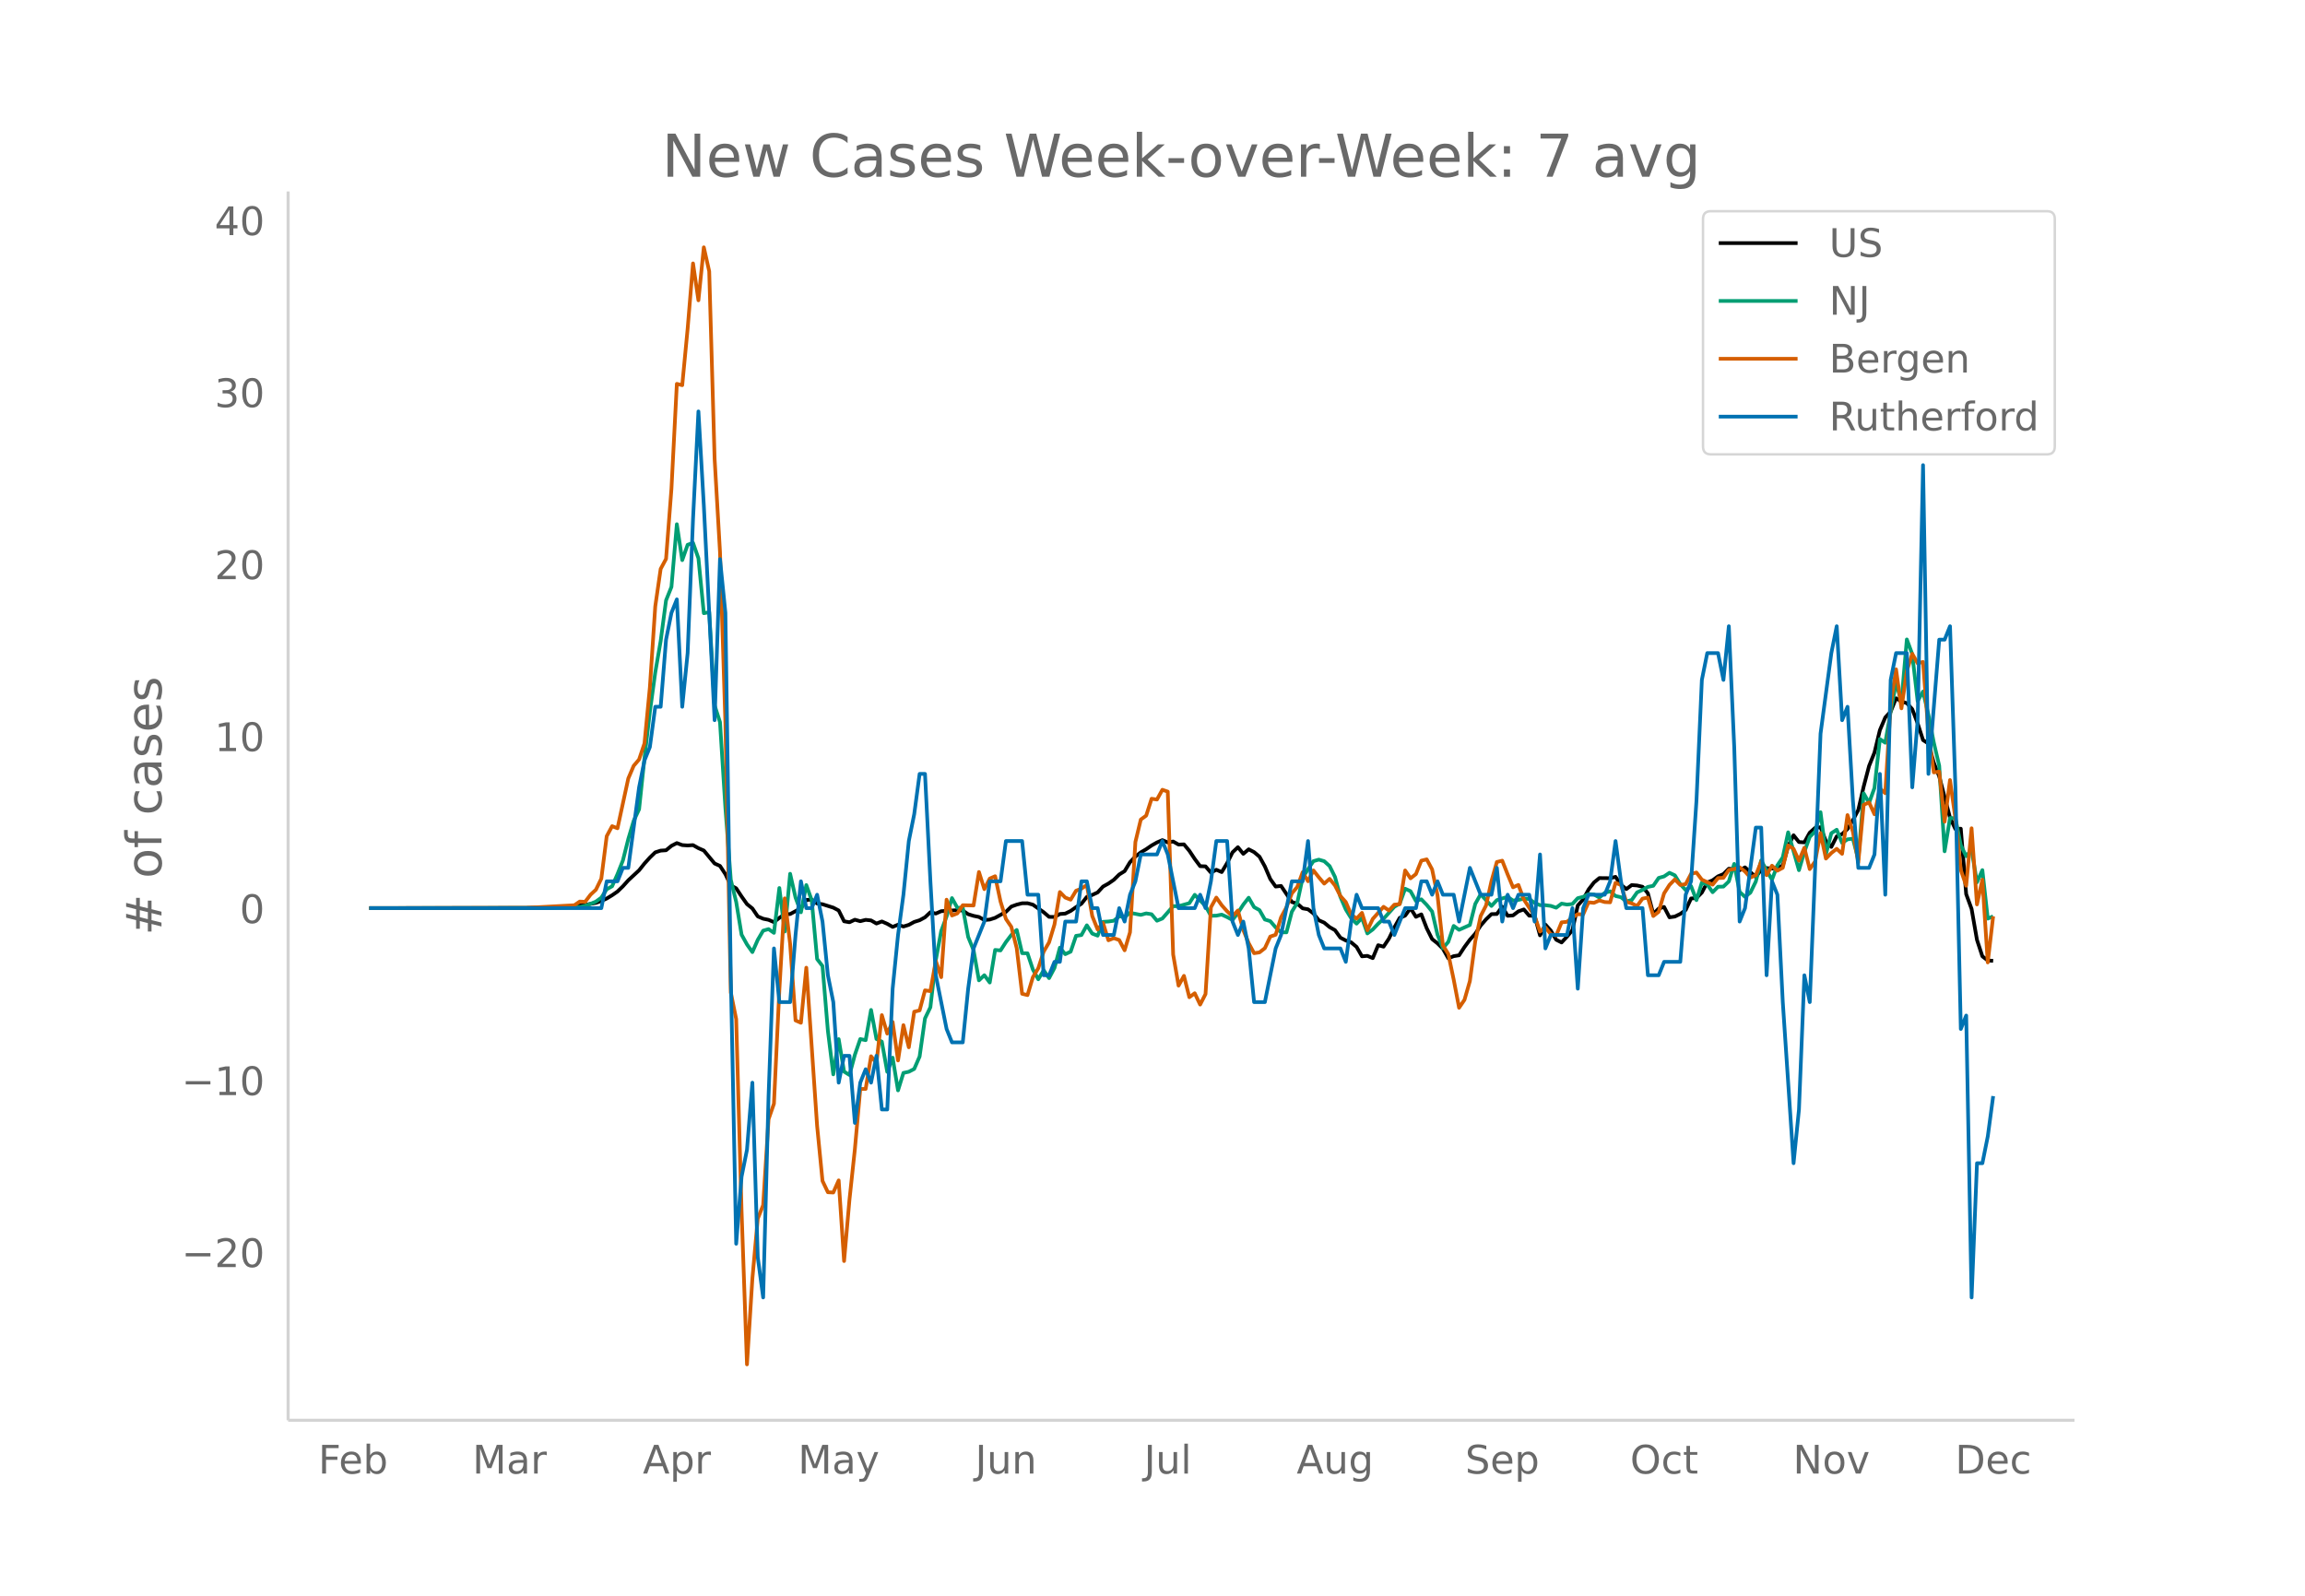 <svg height="864" viewBox="0 0 936 648" width="1248" xmlns="http://www.w3.org/2000/svg" xmlns:xlink="http://www.w3.org/1999/xlink"><defs><style>*{stroke-linecap:butt;stroke-linejoin:round}</style></defs><g id="figure_1"><path d="M0 648h936V0H0z" fill="#fff" id="patch_1"/><g id="axes_1"><path d="M117 576.72h725.4V77.76H117z" fill="none" id="patch_2"/><path clip-path="url(#p2feb65169e)" d="M149.973 368.768l63.535-.085 10.955-.196 6.572-.346 6.573-.685 4.382-.836 2.19-.757 2.191-1.006 2.191-1.322 2.191-1.514 2.191-2.124 2.19-2.432 4.383-4.066 2.19-2.753 2.191-2.42 2.191-2.117 2.191-.697 2.191-.146 2.19-1.796 2.192-1.124 2.19.823 2.192.15 2.19-.144 2.191 1.242 2.191.95 4.382 5.273 2.19.983 2.192 3.354 2.19 4.573 2.191 1.162 2.191 3.33 2.191 3.085 2.191 1.771 2.191 3.227 2.19.94 2.192.452 2.19.942 2.192-1.747 2.19-1.447 2.191-.097 4.382-2.347 2.19-3.37 2.192-.156 2.19 1.589 2.192.301 4.381 1.384 2.191 1.15 2.191 4.39 2.19.394 2.192-1.036 2.19.609 2.192-.552 2.19.233 2.191 1.262 2.191-.84 2.191.954 2.191 1.247 2.19-.883 2.192.74 2.19-.682 2.191-1.186 2.191-.687 2.191-1.19 2.191-2.052 2.191.526 2.19-.957 6.574-.424 2.19.166 2.191 1.48 2.191.674 2.191.449 2.19 1.25 2.192-.201 2.19-.7 4.382-2.42 2.191-2.153 2.191-.786 2.191-.55 2.191-.02 2.19.593 4.383 3.06 2.19 1.88 2.191.053 2.191-1.205 2.191-.168 2.191-1.083 2.19-1.547 2.192-1.385 2.19-2.773 2.191-.792 2.191-1.013 2.191-2.382 2.191-1.221 2.191-1.52 2.19-2.159 2.192-1.368 2.19-3.626 2.192-2.303 2.19-1.688 2.191-1.289 2.191-1.51 2.191-1.235 2.19-.951 2.192.946 2.19-.375 2.192 1.25 2.19-.094 2.191 2.628 2.191 3.301 2.191 2.929 2.191.078 2.19 2.546 2.192-1.164 2.19.934 2.191-3.64 2.191-4.37 2.191-2.092 2.191 2.691 2.191-1.834 2.19 1.138 2.192 1.849 2.19 3.97 2.192 5.1 2.19 3.07 2.191-.255 4.382 6.524 2.19.653 2.192 1.927 2.19.382 2.192 1.681 2.19 2.775 2.191.973 2.191 1.814 2.191 1.24 2.19 3.045 2.192 1.138 2.19.769 2.192 1.847 2.19 3.825 2.191-.193 2.191.923 2.191-5.246 2.191.59 2.19-3.279 2.192-4.532 2.19-3.898 2.191-.896 2.191-3.006 2.191 3.488 2.191-.995 2.191 5.64 2.19 4.39 2.192 1.738 2.19 2.175 2.192 3.894 2.19-.86 2.191-.356 2.191-3.354 2.191-2.966 2.19-2.46 2.192-3.291 2.19-2.533 2.192-2.115 2.19-.056 2.191-2.962 2.191 3.695 2.191-.155 2.19-1.658 2.192-.77 2.19 2.531 2.192.047 2.19 7.942 2.191-4.366 2.191 2.436 2.191 3.711 2.191 1.111 2.19-2.357 2.192-2.617 2.19-10.049 2.191-2.428 2.191-4.042 2.191-2.856 2.191-1.799 4.382.048 2.19-.548 2.192 3.17 2.19 1.803 2.191-1.633 2.191.165 2.191.519 2.191 2.667 2.19 8.392 2.192-2.194 2.19-.669 2.192 4.217 2.19-.315 2.191-1.069 2.191-1.56 2.191-4.714 2.19-.157 2.192-2.233 2.19-4.097 2.192-.896 2.19-1.605 2.191-.917 2.191-2.188 2.191.217 2.191.432 2.19-1.186 4.383 3.9 2.19-2.912 2.191-.693 2.191.21 2.191-.384 2.191-.802 2.19-7.917 2.192-4.437 2.19 2.752 2.192.127 2.19-3.94 2.191-1.956 2.191-.248 2.191 5.671 2.19 2.327 2.192-4.288 2.19-.926 2.192-2.056 2.19-3.595 2.191-4.14 2.191-9.524 2.191-8.353 2.19-5.43 2.192-9.103 2.19-5.15 2.192-2.386 2.19-5.421 2.191 1.308 2.191.693 2.191 2.416 2.191 5.77 2.19 6.787 2.192 1.438 2.19 7.8 2.191 5.518 4.382 16.744 2.191 4.636 2.191-.137 2.19 26.572 2.192 5.988 2.19 12.58 2.192 6.687 2.19 1.67 2.191.168h0" fill="none" stroke="#000" stroke-linecap="round" stroke-width="1.5" id="line2d_1"/><path clip-path="url(#p2feb65169e)" d="M149.973 368.768l72.299-.067 8.763-.247 2.191-.225 2.191.067 2.19-.494 2.192-.786 2.19-.91 2.192-1.595 2.19-3.415 2.191-1.213 2.191-4.943 2.191-5.538 2.19-8.706 2.192-7.38 2.19-4.673 2.192-20.782 2.19-18.794 2.191-16.007 2.191-12.761 2.191-16.514 2.19-5.47 2.192-25.444 2.19 14.581 2.192-6.234 2.19-.764 2.191 6.245 2.191 22.299 2.191-.416 2.191 37.857 2.19 6.807 2.192 34.824 2.19 29.162 2.191 8.998 2.191 13.322 2.191 3.954 2.191 3.112 2.191-4.965 2.19-3.74 2.192-.63 2.19 1.528 2.192-18.22 2.19 17.67 2.191-23.445 2.191 9.661 2.191 5.976 2.19-11.053 2.192 6.156 2.19 23.882 2.192 2.853 2.19 26.309 2.191 17.67 2.191-14.312 2.191 13.188 2.19 1.37 2.192-8.2 2.19-6.391 2.192.46 2.19-12.278 2.191 11.795 2.191 1.079 2.191 12.267 2.191-5.763 2.19 13.278 2.192-7.089 2.19-.471 2.191-1.135 2.191-5.044 2.191-15.48 2.191-4.538 2.191-19.119 2.19-11.784 2.192-5.953 2.19-7.46 2.192 3.955 2.19-.079 2.191 11.896 2.191 5.37 2.191 12.255 2.19-2.078 2.192 2.966 2.19-13.233 2.192.202 2.19-3.392 2.191-2.887 2.191-2.034 2.191 9.425 2.191.056 2.19 6.583 2.192 3.966 2.19-3.651 2.191 3.179 2.191-4.134 2.191-8.234 2.191 2.64 2.191-1.023 2.19-6.414 2.192-.326 2.19-3.954 2.191 3.37 2.191.832 2.191-5.606 2.191-.146 2.191-.303 2.19-1.82 2.192.314 2.19-1.73 4.382.854 2.191-.606 2.191.348 2.191 2.628 2.19-.898 4.383-5.01 2.19.01 4.382-1.235 2.191-3.392 4.382 4.572 2.19 3.943 2.192-.045 2.19-.427 2.191 1.01 2.191 1.17 2.191-2.854 2.191-3.393 2.191-2.797 2.19 3.82 2.192 1.213 2.19 3.82 2.192.662 2.19 2.539 2.191 1.977 2.191.033 2.191-8.38 2.19-3.572 2.192-10.177 2.19-3.516 2.192-3.258 2.19-.63 2.191.641 2.191 1.977 2.191 4.426 2.19 8.088 2.192 5.1 2.19 3.561 2.192 2.202 2.19-2.337 2.191 6.314 2.191-1.607 2.191-2.325 2.191-2.01 4.382-4.887 2.19-1.259 2.191-6.066 2.191 1 2.191 3.977 2.191-.674 2.191 2.258 2.19 2.696 2.192 9.413 2.19 5.505 2.192-2.595 2.19-6.47 2.191 1.583 4.382-1.954 2.19-8.571 2.192-3.91 4.382 4.752 2.19-2.37 4.382-1.36 2.191 1.528 2.19-.258 2.192-.517 2.19.146 2.192 1.584 2.19.91 2.191.023 2.191.28 2.191.742 2.191-1.663 2.19.382 2.192-.213 2.19-2.382 2.191-.528 2.191-1.112 2.191.135 2.191 1.258 2.191-1.91 2.19-.629 2.192 1.899 2.19.505 2.192 1.685 2.19-.539 2.191-3.112 2.191-1 2.191-1.224 2.19-.45 2.192-3.19 2.19-.617 2.192-1.472 2.19 1.034 2.191 3.56 2.191 2.416 2.191-1.607 2.19 5.707 2.192-7.122 2.19.753 2.192 3.145 2.19-2.213 2.191-.067 2.191-2.09 2.191-7.122 2.191 11.357 2.19 2.022 2.192-1.718 2.19-4.483 2.191-8.593 2.191 4.033 2.191 3.797 2.191-5.82 2.191-3.257 2.19-10.166 4.383 15.378 2.19-7.403 2.191-6.11 2.191-2.213 2.191-7.819 2.191 17.086 2.19-8.537 2.192-1.438 2.19 5.37 2.192-1.461 2.19-.27 2.191 8.38 2.191-26.791 2.191 3.864 2.19-6.043 2.192-19.861 2.19 1.494 2.192-12.548 2.19-11.806 2.191 7.729 2.191-25.332 2.191 5.943 2.191 19.096 2.19-3.875 2.192 9.414 2.19 11.312 2.191 9.38 2.191 34.767 2.191-13.491h2.191l2.191 10.997 2.19 4.493 2.192-2.696 2.19 13.29 2.192-4.954 2.19 19.692 2.191-.921h0" fill="none" stroke="#009e73" stroke-linecap="round" stroke-width="1.5" id="line2d_2"/><path clip-path="url(#p2feb65169e)" d="M149.973 368.768l63.535-.107 19.718-1.07 2.191-1.499 2.19.108 2.192-2.89 2.19-2.034 2.192-4.495 2.19-17.232 2.191-4.068 2.191.857 4.382-20.23 2.19-5.137 2.192-2.569 2.19-6.528 2.191-22.798 2.191-32.859 2.191-15.198 2.191-4.068 2.19-28.47 2.192-42.599 2.19.536 2.192-22.905 2.19-26.544 2.191 14.984 2.191-21.513 2.191 9.74 2.191 76.1 2.19 37.889 2.192 69.57 2.19 109.28 2.191 10.81 2.191 78.026 2.191 62.185 2.191-34.785 2.191-24.403 2.19-5.46 2.192-34.891 2.19-6.315 2.192-46.13 2.19-37.248 2.191 18.517 2.191 31.039 2.191.963 2.19-22.37 4.383 64.22 2.19 22.369 2.191 4.602 2.191.107 2.191-4.923 2.191 32.752 2.19-24.939 2.192-20.443 2.19-24.51h2.192l2.19-13.272 2.191 2.783 2.191-19.48 2.191 7.492 2.191-4.71 2.19 15.628 2.192-14.343 2.19 8.991 2.191-14.45 2.191-.534 2.191-8.135 2.191.321 2.191-12.308 2.19 6.636 2.192-31.468 2.19 6.422 2.192-.856 2.19-3.318 4.382.107 2.191-13.593 2.19 6.957 2.192-4.281 2.19-.964 2.192 10.275 2.19 7.065 2.191 3.21 2.191 8.67 2.191 18.517 2.191.535 2.19-7.278 2.192-3.64 2.19-6.743 2.191-3.746 2.191-7.278 2.191-13.165 2.191 2.248 2.191.856 2.19-3.639 2.192-.856 2.19-1.499 2.191 12.63 2.191 5.459 2.191-2.676 2.191 7.064 2.191-.856 2.19.75 2.192 4.173 2.19-7.278 2.192-36.712 2.19-9.097 2.191-1.606 2.191-6.85 2.191.321 2.19-3.96 2.192.75 2.19 66.145 2.192 12.63 2.19-3.96 2.191 8.669 2.191-1.606 2.191 4.603 2.191-4.281 2.19-35.214 2.192-3.96 2.19 3.104 2.191 2.462 2.191 2.033 2.191-2.354 2.191 7.92 2.191 5.351 2.19 4.068 2.192-.321 2.19-1.713 2.192-4.71 2.19-.749 2.191-7.064 2.191-4.067 2.191-5.673 2.19-2.568 2.192-5.994 2.19 3.639 2.192-4.388 2.19 2.783 2.191 2.568 2.191-1.926 2.191 2.676 2.19 4.28 2.192 2.463 2.19 5.03 2.192 1.713 2.19-2.355 2.191 7.064 2.191-4.602 4.382-4.924 2.19 1.499 2.192-2.355 2.19-.214 2.191-13.7 2.191 3.21 2.191-1.712 2.191-5.458 2.191-.536 2.19 4.068 2.192 10.489 2.19 20.336 2.192 3.532 2.19 10.382 2.191 11.452 2.191-3.21 2.191-7.6 2.19-16.162 2.192-10.275 2.19-4.281 2.192-9.847 2.19-7.813 2.191-.535 2.191 5.565 2.191 5.245 2.19-.964 2.192 5.887 4.382 6.743 2.19 6.315 2.191-1.712 2.191 2.782 2.191.536 2.191-5.352 2.19-.214 2.192-1.713 2.19-1.391 2.191.107 2.191-4.923 2.191.214 2.191-.964 2.191.643 2.19.107 2.192-7.92 2.19.855 2.192 6.85 2.19.643 2.191 1.07 2.191-2.997 2.191-.428 2.19 7.492 2.192-1.712 2.19-7.493 2.192-3.425 2.19-2.247 2.191 2.247 2.191-.32 2.191-4.175 2.19-.535 2.192 2.89 4.382 2.033 2.19-2.675 2.191-.107 2.191-3.211 2.191-.321 2.191-.75 2.19 1.713 2.192 2.462 2.19-.964 2.191-5.458 2.191 5.458 2.191-3.853 2.191 2.034 2.191-1.178 2.19-9.097 2.192 1.391 2.19 4.817 2.192-5.245 2.19 8.67 2.191-3.104 2.191-11.56 2.191 10.382 2.19-2.247 2.192-1.713 2.19 2.034 2.192-15.734 2.19 6.743 2.191 12.523 2.191-23.44 2.191-.963 2.19 4.816 2.192-10.49 2.19 1.927 2.192-35.855 2.19-14.45 2.191 15.841 2.191-15.198 2.191-6.957 2.191 3.853 2.19-.535 2.192 28.791 2.19 16.055 2.191-.321 2.191 20.336 2.191-16.911 2.191 15.52 2.191 20.978 2.19 6.422 2.192-23.333 2.19 30.932 2.192-10.061 2.19 33.608 2.191-18.73h0" fill="none" stroke="#d55e00" stroke-linecap="round" stroke-width="1.5" id="line2d_3"/><path clip-path="url(#p2feb65169e)" d="M149.973 368.768h94.208l2.19-10.902h4.382l2.191-5.452h2.19l4.383-32.707 2.19-10.903 2.191-5.451 2.191-16.354h2.191l2.191-27.257 2.19-10.902 2.192-5.452 2.19 43.61 2.192-21.804 2.19-54.513 2.191-43.61 2.191 38.158 4.382 87.221 2.19-65.415 2.192 21.805 2.19 147.185 2.191 109.026 2.191-27.257 2.191-10.902 2.191-27.257 2.191 70.867 2.19 16.354 2.192-81.77 2.19-59.964 2.192 21.805h4.381l2.191-27.256 2.191-21.805 2.19 10.902h2.192l2.19-5.451 2.192 10.903 2.19 21.805 2.191 10.902 2.191 32.708 2.191-10.902h2.19l2.192 27.256 2.19-16.354 2.192-5.451 2.19 5.451 2.191-10.902 2.191 21.805h2.191l2.191-49.062 2.19-21.805 2.192-16.354 2.19-21.805 2.191-10.903 2.191-16.354h2.191l2.191 43.61 2.191 38.16 4.382 21.805 2.19 5.451h4.382l2.191-21.805 2.191-16.354 4.382-10.902 2.19-16.354h4.383l2.19-16.354h6.573l2.191 21.805h4.382l2.19 32.708h2.191l2.191-5.452h2.191l2.191-16.353h4.382l2.19-16.354h2.192l2.19 10.902h2.191l2.191 10.903h4.382l2.19-10.903 2.192 5.452 2.19-10.903 2.192-5.451 2.19-10.903h6.573l2.19-5.451 2.192 5.451 4.382 21.805h6.572l2.191-5.451 2.191 5.451 2.19-10.902 2.192-16.354h4.381l2.191 32.708 2.191 5.45 2.191-5.45 2.191 10.902 2.19 21.805h4.383l4.381-21.805 2.191-5.451 4.382-21.805h4.382l2.19-16.354 2.192 27.256 2.19 10.903 2.191 5.451h6.573l2.19 5.451 2.192-16.353 2.19-10.903 2.191 5.451h6.573l2.191 5.452h2.19l2.192 5.45 4.381-10.902h4.382l2.191-10.902h2.191l2.19 5.451 2.192-5.451 2.19 5.451h4.382l2.191 10.903 4.382-21.806 4.382 10.903h4.382l2.19-10.903 2.191 21.806 2.191-10.903 2.191 5.451 2.19-5.451h4.383l2.19 10.903 2.191-27.257 2.191 38.16 2.191-5.452h6.573l2.19-10.903 2.192 32.708 2.19-32.708 2.191-5.451h6.573l2.19-5.451 2.192-16.354 2.19 16.354 2.192 10.902h6.572l2.191 27.257h4.382l2.19-5.452h6.573l2.191-27.256 2.191-5.451 2.19-32.708 2.192-49.062 2.19-10.902h4.382l2.191 10.902 2.191-21.805 2.191 49.062 2.191 70.867 2.19-5.452 4.383-32.708h2.19l2.191 59.965 2.191-38.16 2.191 5.452 2.191 43.61 4.382 65.416 2.19-21.805 2.192-54.513 2.19 10.902 4.382-109.026 4.382-32.707 2.19-10.903 2.192 38.16 2.19-5.452 2.191 38.159 2.191 27.256h4.382l2.19-5.45 2.192-32.709 2.19 49.062 2.192-87.22 2.19-10.903h4.382l2.191 54.513 2.191-27.257 2.19-103.575 2.192 125.38 4.381-54.513h2.191l2.191-5.451 2.191 65.416 2.191 98.123 2.19-5.451 2.192 114.477 2.19-54.513h2.192l2.19-10.903 2.191-16.354h0" fill="none" stroke="#0072b2" stroke-linecap="round" stroke-width="1.5" id="line2d_4"/><path d="M117 576.72V77.76" fill="none" stroke="#d3d3d3" stroke-linecap="square" stroke-width="1.25" id="patch_3"/><path d="M117 576.72h725.4" fill="none" stroke="#d3d3d3" stroke-linecap="square" stroke-width="1.25" id="patch_4"/><g id="matplotlib.axis_1"><g id="xtick_1"><g transform="matrix(.16 0 0 -.16 129.238 598.378)" fill="#696969" id="text_1"><defs><path d="M9.813 72.906h41.89v-8.312H19.672V43.109h28.906v-8.297H19.672V0h-9.86z" id="DejaVuSans-70"/><path d="M56.203 29.594v-4.39H14.891q.593-9.282 5.593-14.142 5-4.859 13.938-4.859 5.172 0 10.031 1.266 4.86 1.265 9.656 3.812v-8.5Q49.266.734 44.187-.344 39.11-1.422 33.892-1.422q-13.094 0-20.735 7.61-7.64 7.625-7.64 20.625 0 13.421 7.25 21.296Q20.016 56 32.328 56q11.031 0 17.453-7.11 6.422-7.093 6.422-19.296zm-8.984 2.64q-.094 7.36-4.125 11.75-4.032 4.407-10.672 4.407-7.516 0-12.031-4.25-4.516-4.25-5.203-11.97z" id="DejaVuSans-101"/><path d="M48.688 27.297q0 9.906-4.079 15.547-4.078 5.64-11.203 5.64-7.14 0-11.218-5.64-4.079-5.64-4.079-15.547 0-9.906 4.078-15.547 4.079-5.64 11.22-5.64 7.124 0 11.202 5.64t4.078 15.547zM18.108 46.39q2.844 4.875 7.157 7.234Q29.594 56 35.594 56q9.968 0 16.187-7.906 6.235-7.907 6.235-20.797T51.78 6.484q-6.218-7.906-16.187-7.906-6 0-10.328 2.375-4.313 2.375-7.157 7.25V0H9.08v75.984h9.03z" id="DejaVuSans-98"/></defs><use xlink:href="#DejaVuSans-70"/><use x="52.02" xlink:href="#DejaVuSans-101"/><use x="113.543" xlink:href="#DejaVuSans-98"/></g></g><g id="xtick_2"><g transform="matrix(.16 0 0 -.16 191.842 598.378)" fill="#696969" id="text_2"><defs><path d="M9.813 72.906h14.703l18.593-49.61 18.703 49.61h14.704V0H66.89v64.016l-18.797-50h-9.907l-18.796 50V0H9.813z" id="DejaVuSans-77"/><path d="M34.281 27.484q-10.89 0-15.093-2.484-4.204-2.484-4.204-8.5 0-4.781 3.157-7.594 3.156-2.797 8.562-2.797 7.485 0 12 5.297 4.516 5.297 4.516 14.078v2zm17.922 3.72V0H43.22v8.297Q40.14 3.328 35.547.953q-4.594-2.375-11.234-2.375-8.391 0-13.36 4.719Q6 8.016 6 15.922q0 9.219 6.172 13.906 6.187 4.688 18.437 4.688h12.61v.89q0 6.203-4.078 9.594-4.078 3.39-11.453 3.39-4.688 0-9.141-1.124-4.438-1.125-8.531-3.375v8.312q4.921 1.906 9.562 2.844 4.64.953 9.031.953 11.875 0 17.735-6.156 5.86-6.14 5.86-18.64z" id="DejaVuSans-97"/><path d="M41.11 46.297q-1.516.875-3.297 1.281Q36.03 48 33.89 48q-7.625 0-11.703-4.953-4.079-4.953-4.079-14.234V0H9.08v54.688h9.03v-8.5q2.844 4.984 7.375 7.39Q30.031 56 36.531 56q.922 0 2.047-.125 1.125-.11 2.484-.36z" id="DejaVuSans-114"/></defs><use xlink:href="#DejaVuSans-77"/><use x="86.279" xlink:href="#DejaVuSans-97"/><use x="147.559" xlink:href="#DejaVuSans-114"/></g></g><g id="xtick_3"><g transform="matrix(.16 0 0 -.16 261.013 598.378)" fill="#696969" id="text_3"><defs><path d="M34.188 63.188L20.797 26.906h26.812zm-5.579 9.718h11.188L67.578 0h-10.25l-6.64 18.703h-32.86L11.188 0H.78z" id="DejaVuSans-65"/><path d="M18.11 8.203v-29H9.077v75.484h9.031v-8.296q2.844 4.875 7.157 7.234Q29.594 56 35.594 56q9.968 0 16.187-7.906 6.235-7.907 6.235-20.797T51.78 6.484q-6.218-7.906-16.187-7.906-6 0-10.328 2.375-4.313 2.375-7.157 7.25zm30.578 19.094q0 9.906-4.079 15.547-4.078 5.64-11.203 5.64-7.14 0-11.218-5.64-4.079-5.64-4.079-15.547 0-9.906 4.078-15.547 4.079-5.64 11.22-5.64 7.124 0 11.202 5.64t4.078 15.547z" id="DejaVuSans-112"/></defs><use xlink:href="#DejaVuSans-65"/><use x="68.408" xlink:href="#DejaVuSans-112"/><use x="131.885" xlink:href="#DejaVuSans-114"/></g></g><g id="xtick_4"><g transform="matrix(.16 0 0 -.16 324.04 598.378)" fill="#696969" id="text_4"><defs><path d="M32.172-5.078q-3.797-9.766-7.422-12.735-3.61-2.984-9.656-2.984H7.906v7.516h5.282q3.703 0 5.75 1.765Q21-9.766 23.483-3.219l1.61 4.094-22.11 53.813H12.5l17.094-42.766 17.093 42.766h9.516z" id="DejaVuSans-121"/></defs><use xlink:href="#DejaVuSans-77"/><use x="86.279" xlink:href="#DejaVuSans-97"/><use x="147.559" xlink:href="#DejaVuSans-121"/></g></g><g id="xtick_5"><g transform="matrix(.16 0 0 -.16 395.996 598.378)" fill="#696969" id="text_5"><defs><path d="M9.813 72.906h9.859V5.078q0-13.187-5-19.14-5-5.954-16.094-5.954h-3.75v8.297h3.078q6.531 0 9.219 3.672Q9.813-4.39 9.813 5.078z" id="DejaVuSans-74"/><path d="M8.5 21.578v33.11h8.984V21.922q0-7.766 3.016-11.656 3.031-3.875 9.094-3.875 7.265 0 11.484 4.64 4.234 4.64 4.234 12.656v31h8.985V0h-8.984v8.406Q42.047 3.422 37.718 1q-4.313-2.422-10.032-2.422-9.421 0-14.312 5.86Q8.5 10.296 8.5 21.578zM31.11 56z" id="DejaVuSans-117"/><path d="M54.89 33.016V0h-8.984v32.719q0 7.765-3.031 11.61-3.031 3.858-9.078 3.858-7.281 0-11.484-4.64-4.204-4.625-4.204-12.64V0H9.08v54.688h9.03v-8.5q3.235 4.937 7.594 7.374Q30.078 56 35.797 56q9.422 0 14.25-5.828 4.844-5.828 4.844-17.156z" id="DejaVuSans-110"/></defs><use xlink:href="#DejaVuSans-74"/><use x="29.492" xlink:href="#DejaVuSans-117"/><use x="92.871" xlink:href="#DejaVuSans-110"/></g></g><g id="xtick_6"><g transform="matrix(.16 0 0 -.16 464.57 598.378)" fill="#696969" id="text_6"><defs><path d="M9.422 75.984h8.984V0H9.422z" id="DejaVuSans-108"/></defs><use xlink:href="#DejaVuSans-74"/><use x="29.492" xlink:href="#DejaVuSans-117"/><use x="92.871" xlink:href="#DejaVuSans-108"/></g></g><g id="xtick_7"><g transform="matrix(.16 0 0 -.16 526.519 598.378)" fill="#696969" id="text_7"><defs><path d="M45.406 27.984q0 9.766-4.031 15.125-4.016 5.375-11.297 5.375-7.219 0-11.25-5.375-4.031-5.359-4.031-15.125 0-9.718 4.031-15.093t11.25-5.375q7.281 0 11.297 5.375 4.031 5.375 4.031 15.093zm8.985-21.203q0-13.953-6.203-20.765Q42-20.797 29.203-20.797q-4.734 0-8.937.703-4.203.703-8.157 2.172v8.735q3.954-2.141 7.813-3.157 3.86-1.031 7.86-1.031 8.843 0 13.234 4.61 4.39 4.609 4.39 13.937v4.453q-2.781-4.844-7.125-7.234Q33.938 0 27.875 0 17.828 0 11.672 7.656q-6.156 7.672-6.156 20.328 0 12.688 6.156 20.344Q17.828 56 27.875 56q6.063 0 10.406-2.39 4.344-2.391 7.125-7.22v8.297h8.985z" id="DejaVuSans-103"/></defs><use xlink:href="#DejaVuSans-65"/><use x="68.408" xlink:href="#DejaVuSans-117"/><use x="131.787" xlink:href="#DejaVuSans-103"/></g></g><g id="xtick_8"><g transform="matrix(.16 0 0 -.16 594.977 598.378)" fill="#696969" id="text_8"><defs><path d="M53.516 70.516V60.89q-5.61 2.687-10.594 4-4.984 1.328-9.625 1.328-8.047 0-12.422-3.125t-4.375-8.89q0-4.845 2.906-7.313 2.907-2.453 11.016-3.97l5.953-1.218q11.031-2.11 16.281-7.406 5.25-5.297 5.25-14.172 0-10.61-7.11-16.078-7.093-5.469-20.812-5.469-5.172 0-11.015 1.172Q13.14.922 6.89 3.219v10.156q6-3.36 11.765-5.078 5.766-1.703 11.328-1.703 8.438 0 13.032 3.312 4.593 3.328 4.593 9.485 0 5.359-3.297 8.39-3.296 3.032-10.812 4.547L27.484 33.5q-11.03 2.188-15.968 6.875-4.922 4.688-4.922 13.047 0 9.672 6.812 15.234 6.813 5.563 18.766 5.563 5.14 0 10.453-.938 5.328-.922 10.89-2.765z" id="DejaVuSans-83"/></defs><use xlink:href="#DejaVuSans-83"/><use x="63.477" xlink:href="#DejaVuSans-101"/><use x="125" xlink:href="#DejaVuSans-112"/></g></g><g id="xtick_9"><g transform="matrix(.16 0 0 -.16 661.951 598.378)" fill="#696969" id="text_9"><defs><path d="M39.406 66.219q-10.75 0-17.078-8.016-6.312-8-6.312-21.828 0-13.766 6.312-21.781 6.328-8 17.078-8 10.735 0 17.016 8 6.281 8.015 6.281 21.781 0 13.828-6.281 21.828-6.281 8.016-17.016 8.016zm0 8q15.328 0 24.5-10.281 9.188-10.282 9.188-27.563 0-17.234-9.188-27.516-9.172-10.28-24.5-10.28-15.375 0-24.593 10.25-9.204 10.265-9.204 27.546t9.204 27.563q9.218 10.28 24.593 10.28z" id="DejaVuSans-79"/><path d="M48.781 52.594v-8.407q-3.812 2.11-7.64 3.157-3.828 1.047-7.735 1.047-8.75 0-13.593-5.547-4.829-5.532-4.829-15.547 0-10.016 4.829-15.563 4.843-5.53 13.593-5.53 3.907 0 7.735 1.046 3.828 1.047 7.64 3.156V2.094Q45.016.344 40.984-.531q-4.015-.89-8.562-.89-12.36 0-19.64 7.765-7.266 7.765-7.266 20.953 0 13.375 7.343 21.031Q20.22 56 33.016 56q4.14 0 8.093-.86 3.953-.843 7.672-2.546z" id="DejaVuSans-99"/><path d="M18.313 70.219V54.688h18.5v-6.985h-18.5V18.016q0-6.688 1.828-8.594 1.828-1.906 7.453-1.906h9.218V0h-9.218q-10.407 0-14.36 3.875-3.953 3.89-3.953 14.14v29.688H2.687v6.984h6.594V70.22z" id="DejaVuSans-116"/></defs><use xlink:href="#DejaVuSans-79"/><use x="78.711" xlink:href="#DejaVuSans-99"/><use x="133.691" xlink:href="#DejaVuSans-116"/></g></g><g id="xtick_10"><g transform="matrix(.16 0 0 -.16 728.086 598.378)" fill="#696969" id="text_10"><defs><path d="M9.813 72.906h13.28l32.329-60.984v60.984h9.562V0h-13.28L19.39 60.984V0H9.813z" id="DejaVuSans-78"/><path d="M30.61 48.39q-7.22 0-11.422-5.64-4.204-5.64-4.204-15.453 0-9.813 4.172-15.453 4.188-5.64 11.453-5.64 7.188 0 11.375 5.655 4.203 5.672 4.203 15.438 0 9.719-4.203 15.406-4.187 5.688-11.375 5.688zm0 7.61q11.718 0 18.406-7.625 6.703-7.61 6.703-21.078 0-13.422-6.703-21.078-6.688-7.64-18.407-7.64-11.765 0-18.437 7.64-6.656 7.656-6.656 21.078 0 13.469 6.656 21.078Q18.844 56 30.609 56z" id="DejaVuSans-111"/><path d="M2.984 54.688H12.5L29.594 8.797l17.093 45.89h9.516L35.687 0H23.485z" id="DejaVuSans-118"/></defs><use xlink:href="#DejaVuSans-78"/><use x="74.805" xlink:href="#DejaVuSans-111"/><use x="135.986" xlink:href="#DejaVuSans-118"/></g></g><g id="xtick_11"><g transform="matrix(.16 0 0 -.16 793.946 598.378)" fill="#696969" id="text_11"><defs><path d="M19.672 64.797V8.109h11.922q15.093 0 22.093 6.829 7 6.843 7 21.593 0 14.64-7 21.453-7 6.813-22.093 6.813zm-9.86 8.11h20.266q21.188 0 31.094-8.813 9.922-8.813 9.922-27.563 0-18.86-9.969-27.703Q51.172 0 30.078 0H9.813z" id="DejaVuSans-68"/></defs><use xlink:href="#DejaVuSans-68"/><use x="77.002" xlink:href="#DejaVuSans-101"/><use x="138.525" xlink:href="#DejaVuSans-99"/></g></g></g><g id="matplotlib.axis_2"><g id="ytick_1"><g transform="matrix(.16 0 0 -.16 73.733 514.532)" fill="#696969" id="text_12"><defs><path d="M10.594 35.5h62.593v-8.297H10.594z" id="DejaVuSans-8722"/><path d="M19.188 8.297h34.421V0H7.33v8.297q5.609 5.812 15.296 15.594 9.703 9.797 12.188 12.64 4.734 5.313 6.609 9 1.89 3.688 1.89 7.25 0 5.813-4.078 9.469-4.078 3.672-10.625 3.672-4.64 0-9.797-1.61-5.14-1.609-11-4.89v9.969Q13.767 71.78 18.938 73q5.188 1.219 9.485 1.219 11.328 0 18.062-5.672 6.735-5.656 6.735-15.125 0-4.5-1.688-8.531-1.672-4.016-6.125-9.485-1.218-1.422-7.765-8.187-6.532-6.766-18.453-18.922z" id="DejaVuSans-50"/><path d="M31.781 66.406q-7.61 0-11.453-7.5Q16.5 51.422 16.5 36.375q0-14.984 3.828-22.484 3.844-7.5 11.453-7.5 7.672 0 11.5 7.5 3.844 7.5 3.844 22.484 0 15.047-3.844 22.531-3.828 7.5-11.5 7.5zm0 7.813q12.266 0 18.735-9.703 6.468-9.688 6.468-28.141 0-18.406-6.468-28.11-6.47-9.687-18.735-9.687-12.25 0-18.718 9.688-6.47 9.703-6.47 28.109 0 18.453 6.47 28.14Q19.53 74.22 31.78 74.22z" id="DejaVuSans-48"/></defs><use xlink:href="#DejaVuSans-8722"/><use x="83.789" xlink:href="#DejaVuSans-50"/><use x="147.412" xlink:href="#DejaVuSans-48"/></g></g><g id="ytick_2"><g transform="matrix(.16 0 0 -.16 73.733 444.69)" fill="#696969" id="text_13"><defs><path d="M12.406 8.297h16.11v55.625l-17.532-3.516v8.985l17.438 3.515h9.86V8.296H54.39V0H12.406z" id="DejaVuSans-49"/></defs><use xlink:href="#DejaVuSans-8722"/><use x="83.789" xlink:href="#DejaVuSans-49"/><use x="147.412" xlink:href="#DejaVuSans-48"/></g></g><g id="ytick_3"><use xlink:href="#DejaVuSans-48" transform="matrix(.16 0 0 -.16 97.32 374.847)" fill="#696969" id="text_14"/></g><g id="ytick_4"><g transform="matrix(.16 0 0 -.16 87.14 305.004)" fill="#696969" id="text_15"><use xlink:href="#DejaVuSans-49"/><use x="63.623" xlink:href="#DejaVuSans-48"/></g></g><g id="ytick_5"><g transform="matrix(.16 0 0 -.16 87.14 235.162)" fill="#696969" id="text_16"><use xlink:href="#DejaVuSans-50"/><use x="63.623" xlink:href="#DejaVuSans-48"/></g></g><g id="ytick_6"><g transform="matrix(.16 0 0 -.16 87.14 165.32)" fill="#696969" id="text_17"><defs><path d="M40.578 39.313Q47.656 37.797 51.625 33q3.984-4.781 3.984-11.813 0-10.78-7.422-16.703-7.421-5.906-21.093-5.906-4.578 0-9.438.906-4.86.907-10.031 2.72v9.515q4.094-2.39 8.969-3.61 4.89-1.218 10.218-1.218 9.266 0 14.125 3.656 4.86 3.656 4.86 10.64 0 6.454-4.516 10.079-4.515 3.64-12.562 3.64h-8.5v8.11h8.89q7.266 0 11.125 2.906 3.86 2.906 3.86 8.375 0 5.61-3.985 8.61-3.968 3.015-11.39 3.015-4.063 0-8.703-.89-4.641-.876-10.203-2.72v8.782q5.624 1.562 10.53 2.344 4.907.78 9.25.78 11.235 0 17.766-5.109 6.547-5.093 6.547-13.78 0-6.063-3.468-10.235-3.47-4.172-9.86-5.782z" id="DejaVuSans-51"/></defs><use xlink:href="#DejaVuSans-51"/><use x="63.623" xlink:href="#DejaVuSans-48"/></g></g><g id="ytick_7"><g transform="matrix(.16 0 0 -.16 87.14 95.477)" fill="#696969" id="text_18"><defs><path d="M37.797 64.313L12.89 25.39h24.906zm-2.594 8.593H47.61V25.391h10.407v-8.203H47.609V0h-9.812v17.188H4.89v9.515z" id="DejaVuSans-52"/></defs><use xlink:href="#DejaVuSans-52"/><use x="63.623" xlink:href="#DejaVuSans-48"/></g></g><g transform="matrix(0 -.2 -.2 0 65.573 379.813)" fill="#696969" id="text_19"><defs><path d="M51.125 44H36.922l-4.11-16.313h14.313zm-7.328 27.781l-5.078-20.265h14.265L58.11 71.78h7.813L60.89 51.516h15.234V44h-17.14l-4-16.313h15.53V20.22H53.079L48 0h-7.813l5.032 20.219H30.906L25.875 0h-7.86l5.079 20.219H7.719v7.468h17.187L29 44H13.281v7.516h17.625l4.985 20.265z" id="DejaVuSans-35"/><path d="M37.11 75.984V68.5h-8.594q-4.828 0-6.72-1.953-1.874-1.953-1.874-7.031v-4.828h14.797v-6.985H19.922V0H10.89v47.703H2.297v6.984h8.594V58.5q0 9.125 4.25 13.297 4.25 4.187 13.468 4.187z" id="DejaVuSans-102"/><path d="M44.281 53.078v-8.5q-3.797 1.953-7.906 2.922-4.094.984-8.5.984-6.688 0-10.031-2.047-3.344-2.046-3.344-6.156 0-3.125 2.39-4.906 2.391-1.781 9.626-3.39l3.078-.688q9.562-2.047 13.593-5.781 4.032-3.735 4.032-10.422 0-7.625-6.032-12.078-6.03-4.438-16.578-4.438-4.39 0-9.156.86Q10.688.296 5.422 2v9.281q4.984-2.594 9.812-3.89 4.829-1.282 9.579-1.282 6.343 0 9.75 2.172 3.421 2.172 3.421 6.125 0 3.656-2.468 5.61-2.453 1.953-10.813 3.765l-3.125.735q-8.344 1.75-12.062 5.39-3.704 3.64-3.704 9.985 0 7.718 5.47 11.906Q16.75 56 26.811 56q4.97 0 9.36-.734 4.406-.72 8.11-2.188z" id="DejaVuSans-115"/></defs><use xlink:href="#DejaVuSans-35"/><use x="83.789" xlink:href="#DejaVuSans-32"/><use x="115.576" xlink:href="#DejaVuSans-111"/><use x="176.758" xlink:href="#DejaVuSans-102"/><use x="211.963" xlink:href="#DejaVuSans-32"/><use x="243.75" xlink:href="#DejaVuSans-99"/><use x="298.73" xlink:href="#DejaVuSans-97"/><use x="360.01" xlink:href="#DejaVuSans-115"/><use x="412.109" xlink:href="#DejaVuSans-101"/><use x="473.633" xlink:href="#DejaVuSans-115"/></g></g><g transform="matrix(.24 0 0 -.24 268.746 71.76)" fill="#696969" id="text_20"><defs><path d="M4.203 54.688h8.985l11.234-42.672 11.172 42.672h10.593l11.235-42.672 11.187 42.672h8.985L63.28 0H52.688L40.922 44.828 29.109 0H18.5z" id="DejaVuSans-119"/><path d="M64.406 67.281v-10.39q-4.984 4.64-10.625 6.922-5.64 2.296-11.984 2.296-12.5 0-19.14-7.64-6.641-7.64-6.641-22.094 0-14.406 6.64-22.047 6.64-7.64 19.14-7.64 6.345 0 11.985 2.296 5.64 2.297 10.625 6.938V5.609Q59.234 2.094 53.437.33q-5.78-1.75-12.218-1.75-16.563 0-26.094 10.124-9.516 10.14-9.516 27.672 0 17.578 9.516 27.703 9.531 10.14 26.094 10.14 6.531 0 12.312-1.734 5.797-1.734 10.875-5.203z" id="DejaVuSans-67"/><path d="M3.328 72.906h9.953L28.61 11.281l15.282 61.625h11.093l15.328-61.625 15.282 61.625h10.015L77.297 0H64.89L49.516 63.281 33.984 0H21.578z" id="DejaVuSans-87"/><path d="M9.078 75.984h9.031V31.11l26.813 23.578H56.39l-29-25.578L57.625 0H45.906L18.11 26.703V0H9.08z" id="DejaVuSans-107"/><path d="M4.89 31.39h26.313v-8H4.891z" id="DejaVuSans-45"/><path d="M11.719 12.406h10.297V0H11.719zm0 39.297h10.297v-12.39H11.719z" id="DejaVuSans-58"/><path d="M8.203 72.906h46.875v-4.203L28.61 0H18.312L43.22 64.594H8.203z" id="DejaVuSans-55"/></defs><use xlink:href="#DejaVuSans-78"/><use x="74.805" xlink:href="#DejaVuSans-101"/><use x="136.328" xlink:href="#DejaVuSans-119"/><use x="218.115" xlink:href="#DejaVuSans-32"/><use x="249.902" xlink:href="#DejaVuSans-67"/><use x="319.727" xlink:href="#DejaVuSans-97"/><use x="381.006" xlink:href="#DejaVuSans-115"/><use x="433.105" xlink:href="#DejaVuSans-101"/><use x="494.629" xlink:href="#DejaVuSans-115"/><use x="546.729" xlink:href="#DejaVuSans-32"/><use x="578.516" xlink:href="#DejaVuSans-87"/><use x="671.518" xlink:href="#DejaVuSans-101"/><use x="733.041" xlink:href="#DejaVuSans-101"/><use x="794.564" xlink:href="#DejaVuSans-107"/><use x="852.475" xlink:href="#DejaVuSans-45"/><use x="890.434" xlink:href="#DejaVuSans-111"/><use x="951.615" xlink:href="#DejaVuSans-118"/><use x="1010.795" xlink:href="#DejaVuSans-101"/><use x="1072.318" xlink:href="#DejaVuSans-114"/><use x="1107.057" xlink:href="#DejaVuSans-45"/><use x="1139.141" xlink:href="#DejaVuSans-87"/><use x="1232.143" xlink:href="#DejaVuSans-101"/><use x="1293.666" xlink:href="#DejaVuSans-101"/><use x="1355.189" xlink:href="#DejaVuSans-107"/><use x="1413.1" xlink:href="#DejaVuSans-58"/><use x="1446.791" xlink:href="#DejaVuSans-32"/><use x="1478.578" xlink:href="#DejaVuSans-55"/><use x="1542.201" xlink:href="#DejaVuSans-32"/><use x="1573.988" xlink:href="#DejaVuSans-97"/><use x="1635.268" xlink:href="#DejaVuSans-118"/><use x="1694.447" xlink:href="#DejaVuSans-103"/></g><g id="legend_1"><path d="M694.75 184.5H831.2q3.2 0 3.2-3.2V88.96q0-3.2-3.2-3.2H694.75q-3.2 0-3.2 3.2v92.34q0 3.2 3.2 3.2z" fill="none" opacity=".8" stroke="#ccc" id="patch_5"/><path d="M697.95 98.718h32" fill="none" stroke="#000" stroke-linecap="round" stroke-width="1.5" id="line2d_5"/><g transform="matrix(.16 0 0 -.16 742.75 104.317)" fill="#696969" id="text_21"><defs><path d="M8.688 72.906h9.921V28.61q0-11.718 4.235-16.875 4.25-5.14 13.781-5.14 9.469 0 13.719 5.14 4.25 5.157 4.25 16.875v44.297H64.5V27.391q0-14.25-7.063-21.532-7.046-7.28-20.812-7.28-13.828 0-20.89 7.28-7.047 7.282-7.047 21.532z" id="DejaVuSans-85"/></defs><use xlink:href="#DejaVuSans-85"/><use x="73.193" xlink:href="#DejaVuSans-83"/></g><path d="M697.95 122.203h32" fill="none" stroke="#009e73" stroke-linecap="round" stroke-width="1.5" id="line2d_7"/><g transform="matrix(.16 0 0 -.16 742.75 127.802)" fill="#696969" id="text_22"><use xlink:href="#DejaVuSans-78"/><use x="74.805" xlink:href="#DejaVuSans-74"/></g><path d="M697.95 145.688h32" fill="none" stroke="#d55e00" stroke-linecap="round" stroke-width="1.5" id="line2d_9"/><g transform="matrix(.16 0 0 -.16 742.75 151.287)" fill="#696969" id="text_23"><defs><path d="M19.672 34.813V8.108H35.5q7.953 0 11.781 3.297 3.844 3.297 3.844 10.078 0 6.844-3.844 10.078-3.828 3.25-11.781 3.25zm0 29.984V42.828h14.61q7.218 0 10.75 2.703 3.546 2.719 3.546 8.282 0 5.515-3.547 8.25-3.531 2.734-10.75 2.734zm-9.86 8.11h25.204q11.28 0 17.375-4.688Q58.5 63.53 58.5 54.89q0-6.703-3.125-10.657-3.125-3.953-9.188-4.922 7.282-1.562 11.313-6.53 4.031-4.954 4.031-12.376 0-9.765-6.64-15.093Q48.25 0 35.984 0H9.812z" id="DejaVuSans-66"/></defs><use xlink:href="#DejaVuSans-66"/><use x="68.604" xlink:href="#DejaVuSans-101"/><use x="130.127" xlink:href="#DejaVuSans-114"/><use x="169.49" xlink:href="#DejaVuSans-103"/><use x="232.967" xlink:href="#DejaVuSans-101"/><use x="294.49" xlink:href="#DejaVuSans-110"/></g><path d="M697.95 169.173h32" fill="none" stroke="#0072b2" stroke-linecap="round" stroke-width="1.5" id="line2d_11"/><g transform="matrix(.16 0 0 -.16 742.75 174.773)" fill="#696969" id="text_24"><defs><path d="M44.39 34.188q3.172-1.079 6.172-4.594 3-3.516 6.032-9.672L66.609 0H56l-9.313 18.703q-3.624 7.328-7.015 9.719-3.39 2.39-9.25 2.39h-10.75V0h-9.86v72.906h22.266q12.5 0 18.656-5.234 6.157-5.219 6.157-15.766 0-6.89-3.203-11.437-3.204-4.532-9.297-6.282zM19.673 64.797V38.922h12.406q7.125 0 10.766 3.297 3.64 3.297 3.64 9.687 0 6.39-3.64 9.64-3.64 3.25-10.766 3.25z" id="DejaVuSans-82"/><path d="M54.89 33.016V0h-8.984v32.719q0 7.765-3.031 11.61-3.031 3.858-9.078 3.858-7.281 0-11.484-4.64-4.204-4.625-4.204-12.64V0H9.08v75.984h9.03V46.188q3.235 4.937 7.594 7.374Q30.078 56 35.797 56q9.422 0 14.25-5.828 4.844-5.828 4.844-17.156z" id="DejaVuSans-104"/><path d="M45.406 46.39v29.594h8.985V0h-8.985v8.203Q42.578 3.328 38.25.953q-4.313-2.375-10.375-2.375-9.906 0-16.14 7.906-6.22 7.922-6.22 20.813 0 12.89 6.22 20.797Q17.968 56 27.874 56q6.063 0 10.375-2.375 4.328-2.36 7.156-7.234zm-30.61-19.093q0-9.906 4.079-15.547 4.078-5.64 11.203-5.64 7.125 0 11.219 5.64 4.11 5.64 4.11 15.547 0 9.906-4.11 15.547-4.094 5.64-11.219 5.64-7.125 0-11.203-5.64-4.078-5.64-4.078-15.547z" id="DejaVuSans-100"/></defs><use xlink:href="#DejaVuSans-82"/><use x="64.982" xlink:href="#DejaVuSans-117"/><use x="128.361" xlink:href="#DejaVuSans-116"/><use x="167.57" xlink:href="#DejaVuSans-104"/><use x="230.949" xlink:href="#DejaVuSans-101"/><use x="292.473" xlink:href="#DejaVuSans-114"/><use x="333.586" xlink:href="#DejaVuSans-102"/><use x="368.791" xlink:href="#DejaVuSans-111"/><use x="429.973" xlink:href="#DejaVuSans-114"/><use x="469.336" xlink:href="#DejaVuSans-100"/></g></g></g></g><defs><clipPath id="p2feb65169e"><path d="M117 77.76h725.4v498.96H117z"/></clipPath></defs></svg>